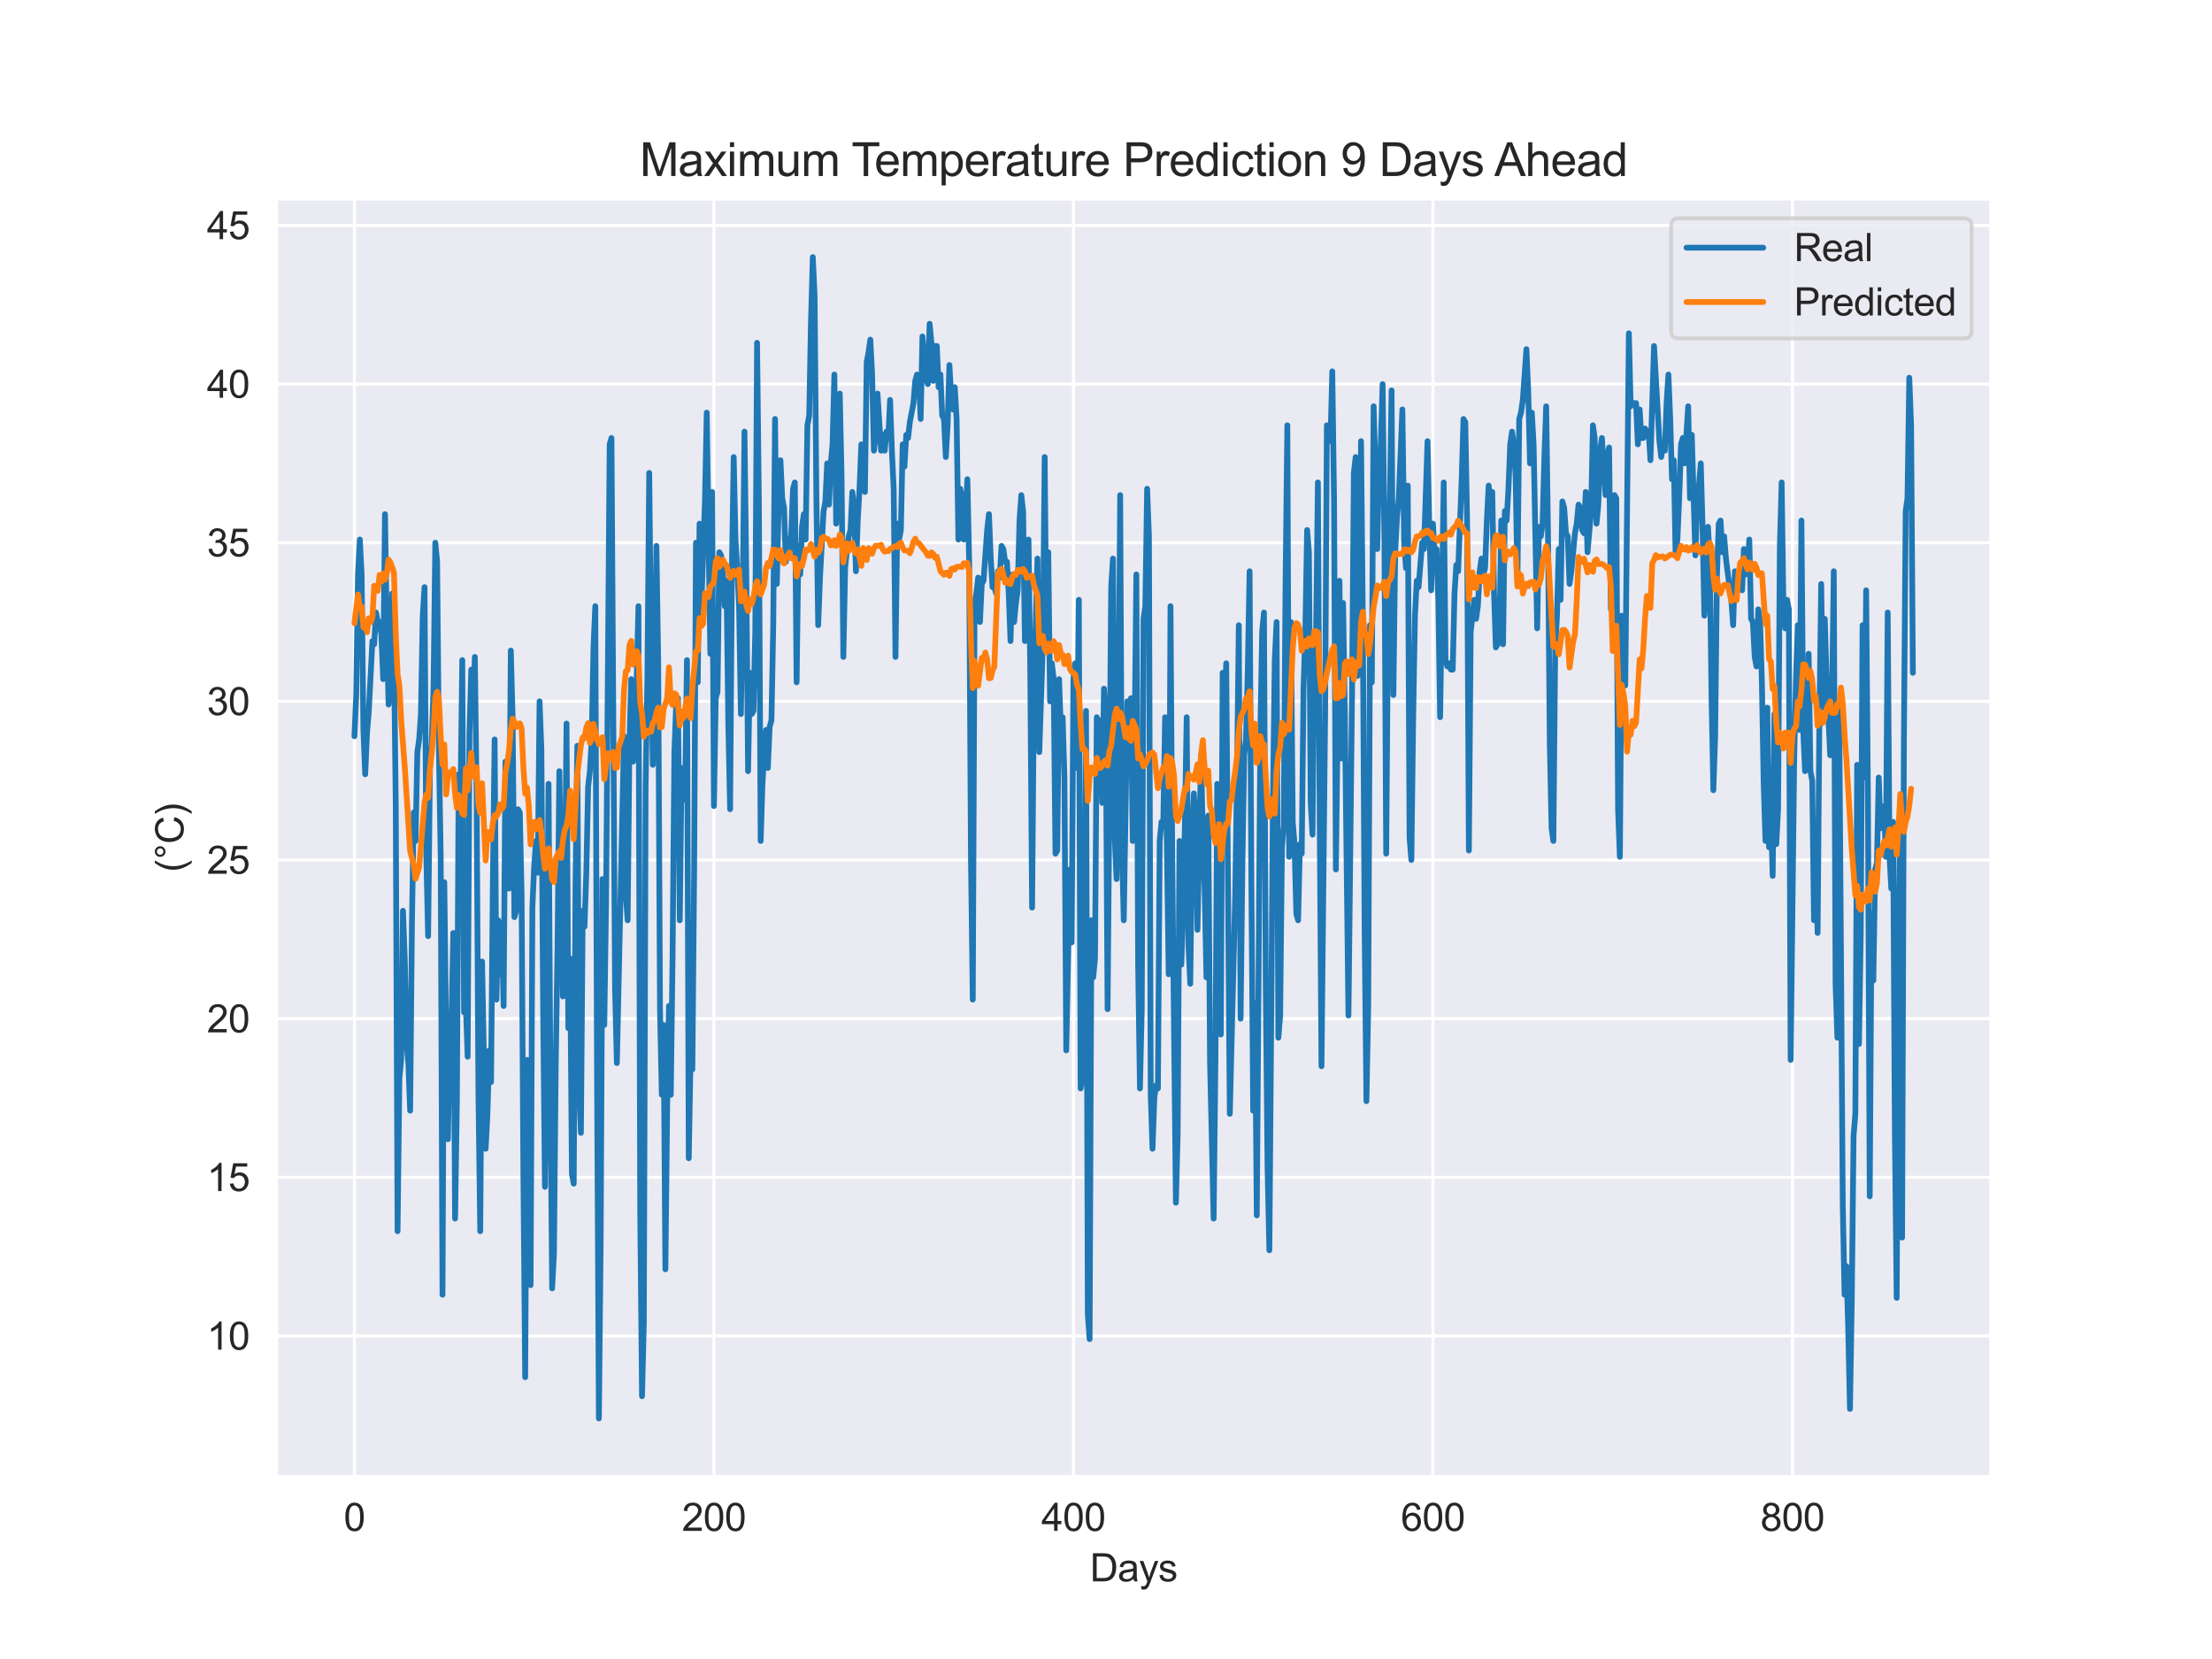 <?xml version="1.0" encoding="utf-8" standalone="no"?>
<!DOCTYPE svg PUBLIC "-//W3C//DTD SVG 1.1//EN"
  "http://www.w3.org/Graphics/SVG/1.1/DTD/svg11.dtd">
<svg xmlns:xlink="http://www.w3.org/1999/xlink" width="576pt" height="432pt" viewBox="0 0 576 432" xmlns="http://www.w3.org/2000/svg" version="1.1">
 <defs>
  <style type="text/css">*{stroke-linejoin: round; stroke-linecap: butt}</style>
 </defs>
 <g id="figure_1">
  <g id="patch_1">
   <path d="M 0 432 
L 576 432 
L 576 0 
L 0 0 
z
" style="fill: #ffffff"/>
  </g>
  <g id="axes_1">
   <g id="patch_2">
    <path d="M 72 384.48 
L 518.4 384.48 
L 518.4 51.84 
L 72 51.84 
z
" style="fill: #eaeaf2"/>
   </g>
   <g id="matplotlib.axis_1">
    <g id="xtick_1">
     <g id="line2d_1">
      <path d="M 92.291 384.48 
L 92.291 51.84 
" clip-path="url(#p8ac67fa7b4)" style="fill: none; stroke: #ffffff; stroke-width: 0.8; stroke-linecap: round"/>
     </g>
     <g id="text_1">
      <!-- 0 -->
      <g style="fill: #262626" transform="translate(89.51 398.638) scale(0.1 -0.1)">
       <defs>
        <path id="ArialMT-30" d="M 266 2259 
Q 266 3072 433 3567 
Q 600 4063 929 4331 
Q 1259 4600 1759 4600 
Q 2128 4600 2406 4451 
Q 2684 4303 2865 4023 
Q 3047 3744 3150 3342 
Q 3253 2941 3253 2259 
Q 3253 1453 3087 958 
Q 2922 463 2592 192 
Q 2263 -78 1759 -78 
Q 1097 -78 719 397 
Q 266 969 266 2259 
z
M 844 2259 
Q 844 1131 1108 757 
Q 1372 384 1759 384 
Q 2147 384 2411 759 
Q 2675 1134 2675 2259 
Q 2675 3391 2411 3762 
Q 2147 4134 1753 4134 
Q 1366 4134 1134 3806 
Q 844 3388 844 2259 
z
" transform="scale(0.016)"/>
       </defs>
       <use xlink:href="#ArialMT-30"/>
      </g>
     </g>
    </g>
    <g id="xtick_2">
     <g id="line2d_2">
      <path d="M 185.905 384.48 
L 185.905 51.84 
" clip-path="url(#p8ac67fa7b4)" style="fill: none; stroke: #ffffff; stroke-width: 0.8; stroke-linecap: round"/>
     </g>
     <g id="text_2">
      <!-- 200 -->
      <g style="fill: #262626" transform="translate(177.564 398.638) scale(0.1 -0.1)">
       <defs>
        <path id="ArialMT-32" d="M 3222 541 
L 3222 0 
L 194 0 
Q 188 203 259 391 
Q 375 700 629 1000 
Q 884 1300 1366 1694 
Q 2113 2306 2375 2664 
Q 2638 3022 2638 3341 
Q 2638 3675 2398 3904 
Q 2159 4134 1775 4134 
Q 1369 4134 1125 3890 
Q 881 3647 878 3216 
L 300 3275 
Q 359 3922 746 4261 
Q 1134 4600 1788 4600 
Q 2447 4600 2831 4234 
Q 3216 3869 3216 3328 
Q 3216 3053 3103 2787 
Q 2991 2522 2730 2228 
Q 2469 1934 1863 1422 
Q 1356 997 1212 845 
Q 1069 694 975 541 
L 3222 541 
z
" transform="scale(0.016)"/>
       </defs>
       <use xlink:href="#ArialMT-32"/>
       <use xlink:href="#ArialMT-30" x="55.615"/>
       <use xlink:href="#ArialMT-30" x="111.23"/>
      </g>
     </g>
    </g>
    <g id="xtick_3">
     <g id="line2d_3">
      <path d="M 279.52 384.48 
L 279.52 51.84 
" clip-path="url(#p8ac67fa7b4)" style="fill: none; stroke: #ffffff; stroke-width: 0.8; stroke-linecap: round"/>
     </g>
     <g id="text_3">
      <!-- 400 -->
      <g style="fill: #262626" transform="translate(271.178 398.638) scale(0.1 -0.1)">
       <defs>
        <path id="ArialMT-34" d="M 2069 0 
L 2069 1097 
L 81 1097 
L 81 1613 
L 2172 4581 
L 2631 4581 
L 2631 1613 
L 3250 1613 
L 3250 1097 
L 2631 1097 
L 2631 0 
L 2069 0 
z
M 2069 1613 
L 2069 3678 
L 634 1613 
L 2069 1613 
z
" transform="scale(0.016)"/>
       </defs>
       <use xlink:href="#ArialMT-34"/>
       <use xlink:href="#ArialMT-30" x="55.615"/>
       <use xlink:href="#ArialMT-30" x="111.23"/>
      </g>
     </g>
    </g>
    <g id="xtick_4">
     <g id="line2d_4">
      <path d="M 373.134 384.48 
L 373.134 51.84 
" clip-path="url(#p8ac67fa7b4)" style="fill: none; stroke: #ffffff; stroke-width: 0.8; stroke-linecap: round"/>
     </g>
     <g id="text_4">
      <!-- 600 -->
      <g style="fill: #262626" transform="translate(364.793 398.638) scale(0.1 -0.1)">
       <defs>
        <path id="ArialMT-36" d="M 3184 3459 
L 2625 3416 
Q 2550 3747 2413 3897 
Q 2184 4138 1850 4138 
Q 1581 4138 1378 3988 
Q 1113 3794 959 3422 
Q 806 3050 800 2363 
Q 1003 2672 1297 2822 
Q 1591 2972 1913 2972 
Q 2475 2972 2870 2558 
Q 3266 2144 3266 1488 
Q 3266 1056 3080 686 
Q 2894 316 2569 119 
Q 2244 -78 1831 -78 
Q 1128 -78 684 439 
Q 241 956 241 2144 
Q 241 3472 731 4075 
Q 1159 4600 1884 4600 
Q 2425 4600 2770 4297 
Q 3116 3994 3184 3459 
z
M 888 1484 
Q 888 1194 1011 928 
Q 1134 663 1356 523 
Q 1578 384 1822 384 
Q 2178 384 2434 671 
Q 2691 959 2691 1453 
Q 2691 1928 2437 2201 
Q 2184 2475 1800 2475 
Q 1419 2475 1153 2201 
Q 888 1928 888 1484 
z
" transform="scale(0.016)"/>
       </defs>
       <use xlink:href="#ArialMT-36"/>
       <use xlink:href="#ArialMT-30" x="55.615"/>
       <use xlink:href="#ArialMT-30" x="111.23"/>
      </g>
     </g>
    </g>
    <g id="xtick_5">
     <g id="line2d_5">
      <path d="M 466.748 384.48 
L 466.748 51.84 
" clip-path="url(#p8ac67fa7b4)" style="fill: none; stroke: #ffffff; stroke-width: 0.8; stroke-linecap: round"/>
     </g>
     <g id="text_5">
      <!-- 800 -->
      <g style="fill: #262626" transform="translate(458.407 398.638) scale(0.1 -0.1)">
       <defs>
        <path id="ArialMT-38" d="M 1131 2484 
Q 781 2613 612 2850 
Q 444 3088 444 3419 
Q 444 3919 803 4259 
Q 1163 4600 1759 4600 
Q 2359 4600 2725 4251 
Q 3091 3903 3091 3403 
Q 3091 3084 2923 2848 
Q 2756 2613 2416 2484 
Q 2838 2347 3058 2040 
Q 3278 1734 3278 1309 
Q 3278 722 2862 322 
Q 2447 -78 1769 -78 
Q 1091 -78 675 323 
Q 259 725 259 1325 
Q 259 1772 486 2073 
Q 713 2375 1131 2484 
z
M 1019 3438 
Q 1019 3113 1228 2906 
Q 1438 2700 1772 2700 
Q 2097 2700 2305 2904 
Q 2513 3109 2513 3406 
Q 2513 3716 2298 3927 
Q 2084 4138 1766 4138 
Q 1444 4138 1231 3931 
Q 1019 3725 1019 3438 
z
M 838 1322 
Q 838 1081 952 856 
Q 1066 631 1291 507 
Q 1516 384 1775 384 
Q 2178 384 2440 643 
Q 2703 903 2703 1303 
Q 2703 1709 2433 1975 
Q 2163 2241 1756 2241 
Q 1359 2241 1098 1978 
Q 838 1716 838 1322 
z
" transform="scale(0.016)"/>
       </defs>
       <use xlink:href="#ArialMT-38"/>
       <use xlink:href="#ArialMT-30" x="55.615"/>
       <use xlink:href="#ArialMT-30" x="111.23"/>
      </g>
     </g>
    </g>
    <g id="text_6">
     <!-- Days -->
     <g style="fill: #262626" transform="translate(283.809 411.783) scale(0.1 -0.1)">
      <defs>
       <path id="ArialMT-44" d="M 494 0 
L 494 4581 
L 2072 4581 
Q 2606 4581 2888 4516 
Q 3281 4425 3559 4188 
Q 3922 3881 4101 3404 
Q 4281 2928 4281 2316 
Q 4281 1794 4159 1391 
Q 4038 988 3847 723 
Q 3656 459 3429 307 
Q 3203 156 2883 78 
Q 2563 0 2147 0 
L 494 0 
z
M 1100 541 
L 2078 541 
Q 2531 541 2789 625 
Q 3047 709 3200 863 
Q 3416 1078 3536 1442 
Q 3656 1806 3656 2325 
Q 3656 3044 3420 3430 
Q 3184 3816 2847 3947 
Q 2603 4041 2063 4041 
L 1100 4041 
L 1100 541 
z
" transform="scale(0.016)"/>
       <path id="ArialMT-61" d="M 2588 409 
Q 2275 144 1986 34 
Q 1697 -75 1366 -75 
Q 819 -75 525 192 
Q 231 459 231 875 
Q 231 1119 342 1320 
Q 453 1522 633 1644 
Q 813 1766 1038 1828 
Q 1203 1872 1538 1913 
Q 2219 1994 2541 2106 
Q 2544 2222 2544 2253 
Q 2544 2597 2384 2738 
Q 2169 2928 1744 2928 
Q 1347 2928 1158 2789 
Q 969 2650 878 2297 
L 328 2372 
Q 403 2725 575 2942 
Q 747 3159 1072 3276 
Q 1397 3394 1825 3394 
Q 2250 3394 2515 3294 
Q 2781 3194 2906 3042 
Q 3031 2891 3081 2659 
Q 3109 2516 3109 2141 
L 3109 1391 
Q 3109 606 3145 398 
Q 3181 191 3288 0 
L 2700 0 
Q 2613 175 2588 409 
z
M 2541 1666 
Q 2234 1541 1622 1453 
Q 1275 1403 1131 1340 
Q 988 1278 909 1158 
Q 831 1038 831 891 
Q 831 666 1001 516 
Q 1172 366 1500 366 
Q 1825 366 2078 508 
Q 2331 650 2450 897 
Q 2541 1088 2541 1459 
L 2541 1666 
z
" transform="scale(0.016)"/>
       <path id="ArialMT-79" d="M 397 -1278 
L 334 -750 
Q 519 -800 656 -800 
Q 844 -800 956 -737 
Q 1069 -675 1141 -563 
Q 1194 -478 1313 -144 
Q 1328 -97 1363 -6 
L 103 3319 
L 709 3319 
L 1400 1397 
Q 1534 1031 1641 628 
Q 1738 1016 1872 1384 
L 2581 3319 
L 3144 3319 
L 1881 -56 
Q 1678 -603 1566 -809 
Q 1416 -1088 1222 -1217 
Q 1028 -1347 759 -1347 
Q 597 -1347 397 -1278 
z
" transform="scale(0.016)"/>
       <path id="ArialMT-73" d="M 197 991 
L 753 1078 
Q 800 744 1014 566 
Q 1228 388 1613 388 
Q 2000 388 2187 545 
Q 2375 703 2375 916 
Q 2375 1106 2209 1216 
Q 2094 1291 1634 1406 
Q 1016 1563 777 1677 
Q 538 1791 414 1992 
Q 291 2194 291 2438 
Q 291 2659 392 2848 
Q 494 3038 669 3163 
Q 800 3259 1026 3326 
Q 1253 3394 1513 3394 
Q 1903 3394 2198 3281 
Q 2494 3169 2634 2976 
Q 2775 2784 2828 2463 
L 2278 2388 
Q 2241 2644 2061 2787 
Q 1881 2931 1553 2931 
Q 1166 2931 1000 2803 
Q 834 2675 834 2503 
Q 834 2394 903 2306 
Q 972 2216 1119 2156 
Q 1203 2125 1616 2013 
Q 2213 1853 2448 1751 
Q 2684 1650 2818 1456 
Q 2953 1263 2953 975 
Q 2953 694 2789 445 
Q 2625 197 2315 61 
Q 2006 -75 1616 -75 
Q 969 -75 630 194 
Q 291 463 197 991 
z
" transform="scale(0.016)"/>
      </defs>
      <use xlink:href="#ArialMT-44"/>
      <use xlink:href="#ArialMT-61" x="72.217"/>
      <use xlink:href="#ArialMT-79" x="127.832"/>
      <use xlink:href="#ArialMT-73" x="177.832"/>
     </g>
    </g>
   </g>
   <g id="matplotlib.axis_2">
    <g id="ytick_1">
     <g id="line2d_6">
      <path d="M 72 347.878 
L 518.4 347.878 
" clip-path="url(#p8ac67fa7b4)" style="fill: none; stroke: #ffffff; stroke-width: 0.8; stroke-linecap: round"/>
     </g>
     <g id="text_7">
      <!-- 10 -->
      <g style="fill: #262626" transform="translate(53.878 351.457) scale(0.1 -0.1)">
       <defs>
        <path id="ArialMT-31" d="M 2384 0 
L 1822 0 
L 1822 3584 
Q 1619 3391 1289 3197 
Q 959 3003 697 2906 
L 697 3450 
Q 1169 3672 1522 3987 
Q 1875 4303 2022 4600 
L 2384 4600 
L 2384 0 
z
" transform="scale(0.016)"/>
       </defs>
       <use xlink:href="#ArialMT-31"/>
       <use xlink:href="#ArialMT-30" x="55.615"/>
      </g>
     </g>
    </g>
    <g id="ytick_2">
     <g id="line2d_7">
      <path d="M 72 306.567 
L 518.4 306.567 
" clip-path="url(#p8ac67fa7b4)" style="fill: none; stroke: #ffffff; stroke-width: 0.8; stroke-linecap: round"/>
     </g>
     <g id="text_8">
      <!-- 15 -->
      <g style="fill: #262626" transform="translate(53.878 310.145) scale(0.1 -0.1)">
       <defs>
        <path id="ArialMT-35" d="M 266 1200 
L 856 1250 
Q 922 819 1161 601 
Q 1400 384 1738 384 
Q 2144 384 2425 690 
Q 2706 997 2706 1503 
Q 2706 1984 2436 2262 
Q 2166 2541 1728 2541 
Q 1456 2541 1237 2417 
Q 1019 2294 894 2097 
L 366 2166 
L 809 4519 
L 3088 4519 
L 3088 3981 
L 1259 3981 
L 1013 2750 
Q 1425 3038 1878 3038 
Q 2478 3038 2890 2622 
Q 3303 2206 3303 1553 
Q 3303 931 2941 478 
Q 2500 -78 1738 -78 
Q 1113 -78 717 272 
Q 322 622 266 1200 
z
" transform="scale(0.016)"/>
       </defs>
       <use xlink:href="#ArialMT-31"/>
       <use xlink:href="#ArialMT-35" x="55.615"/>
      </g>
     </g>
    </g>
    <g id="ytick_3">
     <g id="line2d_8">
      <path d="M 72 265.255 
L 518.4 265.255 
" clip-path="url(#p8ac67fa7b4)" style="fill: none; stroke: #ffffff; stroke-width: 0.8; stroke-linecap: round"/>
     </g>
     <g id="text_9">
      <!-- 20 -->
      <g style="fill: #262626" transform="translate(53.878 268.834) scale(0.1 -0.1)">
       <use xlink:href="#ArialMT-32"/>
       <use xlink:href="#ArialMT-30" x="55.615"/>
      </g>
     </g>
    </g>
    <g id="ytick_4">
     <g id="line2d_9">
      <path d="M 72 223.944 
L 518.4 223.944 
" clip-path="url(#p8ac67fa7b4)" style="fill: none; stroke: #ffffff; stroke-width: 0.8; stroke-linecap: round"/>
     </g>
     <g id="text_10">
      <!-- 25 -->
      <g style="fill: #262626" transform="translate(53.878 227.523) scale(0.1 -0.1)">
       <use xlink:href="#ArialMT-32"/>
       <use xlink:href="#ArialMT-35" x="55.615"/>
      </g>
     </g>
    </g>
    <g id="ytick_5">
     <g id="line2d_10">
      <path d="M 72 182.632 
L 518.4 182.632 
" clip-path="url(#p8ac67fa7b4)" style="fill: none; stroke: #ffffff; stroke-width: 0.8; stroke-linecap: round"/>
     </g>
     <g id="text_11">
      <!-- 30 -->
      <g style="fill: #262626" transform="translate(53.878 186.211) scale(0.1 -0.1)">
       <defs>
        <path id="ArialMT-33" d="M 269 1209 
L 831 1284 
Q 928 806 1161 595 
Q 1394 384 1728 384 
Q 2125 384 2398 659 
Q 2672 934 2672 1341 
Q 2672 1728 2419 1979 
Q 2166 2231 1775 2231 
Q 1616 2231 1378 2169 
L 1441 2663 
Q 1497 2656 1531 2656 
Q 1891 2656 2178 2843 
Q 2466 3031 2466 3422 
Q 2466 3731 2256 3934 
Q 2047 4138 1716 4138 
Q 1388 4138 1169 3931 
Q 950 3725 888 3313 
L 325 3413 
Q 428 3978 793 4289 
Q 1159 4600 1703 4600 
Q 2078 4600 2393 4439 
Q 2709 4278 2876 4000 
Q 3044 3722 3044 3409 
Q 3044 3113 2884 2869 
Q 2725 2625 2413 2481 
Q 2819 2388 3044 2092 
Q 3269 1797 3269 1353 
Q 3269 753 2831 336 
Q 2394 -81 1725 -81 
Q 1122 -81 723 278 
Q 325 638 269 1209 
z
" transform="scale(0.016)"/>
       </defs>
       <use xlink:href="#ArialMT-33"/>
       <use xlink:href="#ArialMT-30" x="55.615"/>
      </g>
     </g>
    </g>
    <g id="ytick_6">
     <g id="line2d_11">
      <path d="M 72 141.321 
L 518.4 141.321 
" clip-path="url(#p8ac67fa7b4)" style="fill: none; stroke: #ffffff; stroke-width: 0.8; stroke-linecap: round"/>
     </g>
     <g id="text_12">
      <!-- 35 -->
      <g style="fill: #262626" transform="translate(53.878 144.9) scale(0.1 -0.1)">
       <use xlink:href="#ArialMT-33"/>
       <use xlink:href="#ArialMT-35" x="55.615"/>
      </g>
     </g>
    </g>
    <g id="ytick_7">
     <g id="line2d_12">
      <path d="M 72 100.009 
L 518.4 100.009 
" clip-path="url(#p8ac67fa7b4)" style="fill: none; stroke: #ffffff; stroke-width: 0.8; stroke-linecap: round"/>
     </g>
     <g id="text_13">
      <!-- 40 -->
      <g style="fill: #262626" transform="translate(53.878 103.588) scale(0.1 -0.1)">
       <use xlink:href="#ArialMT-34"/>
       <use xlink:href="#ArialMT-30" x="55.615"/>
      </g>
     </g>
    </g>
    <g id="ytick_8">
     <g id="line2d_13">
      <path d="M 72 58.698 
L 518.4 58.698 
" clip-path="url(#p8ac67fa7b4)" style="fill: none; stroke: #ffffff; stroke-width: 0.8; stroke-linecap: round"/>
     </g>
     <g id="text_14">
      <!-- 45 -->
      <g style="fill: #262626" transform="translate(53.878 62.277) scale(0.1 -0.1)">
       <use xlink:href="#ArialMT-34"/>
       <use xlink:href="#ArialMT-35" x="55.615"/>
      </g>
     </g>
    </g>
    <g id="text_15">
     <!-- (°C) -->
     <g style="fill: #262626" transform="translate(47.773 227.1) rotate(-90) scale(0.1 -0.1)">
      <defs>
       <path id="ArialMT-28" d="M 1497 -1347 
Q 1031 -759 709 28 
Q 388 816 388 1659 
Q 388 2403 628 3084 
Q 909 3875 1497 4659 
L 1900 4659 
Q 1522 4009 1400 3731 
Q 1209 3300 1100 2831 
Q 966 2247 966 1656 
Q 966 153 1900 -1347 
L 1497 -1347 
z
" transform="scale(0.016)"/>
       <path id="ArialMT-b0" d="M 400 3794 
Q 400 4153 654 4406 
Q 909 4659 1266 4659 
Q 1628 4659 1881 4406 
Q 2134 4153 2134 3794 
Q 2134 3434 1879 3179 
Q 1625 2925 1266 2925 
Q 909 2925 654 3178 
Q 400 3431 400 3794 
z
M 741 3794 
Q 741 3575 895 3420 
Q 1050 3266 1269 3266 
Q 1484 3266 1639 3420 
Q 1794 3575 1794 3794 
Q 1794 4013 1639 4167 
Q 1484 4322 1269 4322 
Q 1050 4322 895 4167 
Q 741 4013 741 3794 
z
" transform="scale(0.016)"/>
       <path id="ArialMT-43" d="M 3763 1606 
L 4369 1453 
Q 4178 706 3683 314 
Q 3188 -78 2472 -78 
Q 1731 -78 1267 223 
Q 803 525 561 1097 
Q 319 1669 319 2325 
Q 319 3041 592 3573 
Q 866 4106 1370 4382 
Q 1875 4659 2481 4659 
Q 3169 4659 3637 4309 
Q 4106 3959 4291 3325 
L 3694 3184 
Q 3534 3684 3231 3912 
Q 2928 4141 2469 4141 
Q 1941 4141 1586 3887 
Q 1231 3634 1087 3207 
Q 944 2781 944 2328 
Q 944 1744 1114 1308 
Q 1284 872 1643 656 
Q 2003 441 2422 441 
Q 2931 441 3284 734 
Q 3638 1028 3763 1606 
z
" transform="scale(0.016)"/>
       <path id="ArialMT-29" d="M 791 -1347 
L 388 -1347 
Q 1322 153 1322 1656 
Q 1322 2244 1188 2822 
Q 1081 3291 891 3722 
Q 769 4003 388 4659 
L 791 4659 
Q 1378 3875 1659 3084 
Q 1900 2403 1900 1659 
Q 1900 816 1576 28 
Q 1253 -759 791 -1347 
z
" transform="scale(0.016)"/>
      </defs>
      <use xlink:href="#ArialMT-28"/>
      <use xlink:href="#ArialMT-b0" x="33.301"/>
      <use xlink:href="#ArialMT-43" x="73.291"/>
      <use xlink:href="#ArialMT-29" x="145.508"/>
     </g>
    </g>
   </g>
   <g id="line2d_14">
    <path d="M 92.291 191.721 
L 92.759 180.98 
L 93.227 149.583 
L 93.695 140.494 
L 94.163 149.583 
L 94.631 190.068 
L 95.099 201.635 
L 95.567 190.894 
L 96.035 185.111 
L 96.972 166.934 
L 97.44 167.76 
L 97.908 159.498 
L 98.376 161.976 
L 98.844 161.976 
L 99.312 165.281 
L 99.78 176.849 
L 100.248 133.885 
L 100.716 163.629 
L 101.184 183.458 
L 101.652 178.501 
L 102.12 154.54 
L 102.588 170.239 
L 103.057 209.898 
L 103.525 320.612 
L 103.993 280.953 
L 104.461 275.996 
L 104.929 237.163 
L 105.397 249.557 
L 105.865 271.865 
L 106.333 276.822 
L 106.801 289.216 
L 107.269 240.468 
L 107.737 211.55 
L 108.205 218.986 
L 108.673 195.852 
L 109.141 192.547 
L 109.61 185.937 
L 110.078 160.324 
L 110.546 152.888 
L 111.014 223.117 
L 111.482 243.773 
L 111.95 199.983 
L 112.418 193.373 
L 112.886 179.327 
L 113.354 141.321 
L 113.822 146.278 
L 114.29 195.026 
L 114.758 223.117 
L 115.226 337.137 
L 115.694 229.727 
L 116.163 268.56 
L 116.631 296.652 
L 117.099 271.039 
L 117.567 266.081 
L 118.035 242.947 
L 118.503 317.308 
L 118.971 286.737 
L 119.439 201.635 
L 119.907 208.245 
L 120.375 171.891 
L 120.843 263.603 
L 121.311 261.95 
L 121.779 275.17 
L 122.247 190.894 
L 122.716 174.37 
L 123.184 185.937 
L 123.652 171.065 
L 124.12 208.245 
L 124.588 285.085 
L 125.056 320.612 
L 125.524 250.383 
L 126.46 299.13 
L 126.928 290.042 
L 127.396 273.517 
L 127.864 281.78 
L 128.332 230.553 
L 128.801 192.547 
L 129.269 260.298 
L 129.737 239.642 
L 130.205 253.688 
L 130.673 240.468 
L 131.141 261.95 
L 131.609 198.33 
L 132.077 220.639 
L 132.545 231.38 
L 133.013 169.412 
L 133.481 186.763 
L 133.949 238.816 
L 134.417 237.163 
L 134.885 210.724 
L 135.354 211.55 
L 135.822 233.032 
L 136.29 305.74 
L 136.758 358.619 
L 137.226 275.996 
L 137.694 280.953 
L 138.162 334.658 
L 138.63 236.337 
L 139.098 225.596 
L 139.566 218.986 
L 140.034 227.249 
L 140.502 182.632 
L 140.97 195.026 
L 141.438 263.603 
L 141.907 309.045 
L 142.843 204.114 
L 143.311 281.78 
L 143.779 335.485 
L 144.247 326.396 
L 144.715 276.822 
L 145.183 246.252 
L 145.651 200.809 
L 146.587 259.471 
L 147.055 236.337 
L 147.523 188.416 
L 147.991 267.734 
L 148.46 249.557 
L 148.928 305.74 
L 149.396 308.219 
L 149.864 230.553 
L 150.332 194.199 
L 150.8 282.606 
L 151.268 294.999 
L 151.736 237.163 
L 152.204 241.294 
L 152.672 227.249 
L 153.14 204.94 
L 153.608 200.809 
L 154.076 192.547 
L 154.544 168.586 
L 155.013 157.845 
L 155.481 282.606 
L 155.949 369.36 
L 156.417 322.265 
L 156.885 228.901 
L 157.353 266.908 
L 157.821 234.685 
L 158.757 115.708 
L 159.225 114.055 
L 160.161 257.819 
L 160.629 276.822 
L 162.502 191.721 
L 162.97 233.032 
L 163.438 239.642 
L 163.906 193.373 
L 164.374 176.849 
L 164.842 198.33 
L 165.31 181.806 
L 165.778 177.675 
L 166.246 157.845 
L 166.714 315.655 
L 167.182 363.576 
L 167.65 344.573 
L 168.119 204.94 
L 168.587 176.022 
L 169.055 123.144 
L 169.523 167.76 
L 169.991 199.157 
L 170.459 185.111 
L 170.927 142.147 
L 171.395 172.717 
L 171.863 262.776 
L 172.331 285.085 
L 172.799 266.908 
L 173.267 330.527 
L 173.735 287.563 
L 174.203 261.95 
L 174.672 285.085 
L 175.14 248.73 
L 175.608 195.852 
L 176.076 183.458 
L 176.544 181.806 
L 177.012 239.642 
L 177.48 199.983 
L 177.948 208.245 
L 178.416 204.94 
L 178.884 171.891 
L 179.352 301.609 
L 179.82 275.17 
L 180.288 278.475 
L 180.756 226.422 
L 181.225 141.321 
L 181.693 177.675 
L 182.161 136.363 
L 182.629 157.845 
L 183.565 130.58 
L 184.033 107.445 
L 184.969 170.239 
L 185.437 128.101 
L 185.905 209.898 
L 186.373 181.806 
L 186.841 180.153 
L 187.309 143.799 
L 187.778 144.626 
L 188.246 148.757 
L 188.714 157.845 
L 189.182 151.235 
L 189.65 188.416 
L 190.118 210.724 
L 190.586 147.93 
L 191.054 119.012 
L 191.522 140.494 
L 191.99 147.93 
L 192.458 157.845 
L 192.926 185.937 
L 193.394 156.193 
L 193.862 112.403 
L 194.331 149.583 
L 194.799 200.809 
L 195.267 175.196 
L 195.735 185.937 
L 196.203 185.111 
L 196.671 164.455 
L 197.139 89.268 
L 197.607 130.58 
L 198.075 218.986 
L 198.543 204.114 
L 199.011 195.852 
L 199.479 190.068 
L 199.947 199.983 
L 200.415 189.242 
L 200.884 187.59 
L 201.352 162.803 
L 201.82 109.098 
L 202.288 152.062 
L 202.756 131.406 
L 203.224 119.839 
L 203.692 129.753 
L 204.16 132.232 
L 204.628 146.278 
L 205.096 140.494 
L 205.564 143.799 
L 206.032 138.842 
L 206.5 127.275 
L 206.968 125.622 
L 207.437 177.675 
L 207.905 142.147 
L 208.373 149.583 
L 208.841 137.19 
L 209.309 133.885 
L 209.777 140.494 
L 210.245 110.75 
L 210.713 108.271 
L 211.181 83.485 
L 211.649 66.96 
L 212.117 76.875 
L 212.585 129.753 
L 213.053 162.803 
L 213.521 150.409 
L 214.458 133.058 
L 214.926 130.58 
L 215.394 120.665 
L 215.862 131.406 
L 216.33 120.665 
L 216.798 115.708 
L 217.266 97.53 
L 217.734 136.363 
L 218.67 102.488 
L 219.138 123.97 
L 219.606 171.065 
L 220.074 147.93 
L 220.543 142.973 
L 221.011 139.668 
L 221.479 138.016 
L 221.947 128.101 
L 222.415 132.232 
L 222.883 148.757 
L 223.351 135.537 
L 223.819 127.275 
L 224.287 115.708 
L 224.755 126.449 
L 225.223 128.101 
L 225.691 94.226 
L 226.159 91.747 
L 226.627 88.442 
L 227.096 97.53 
L 227.564 117.36 
L 228.032 113.229 
L 228.5 102.488 
L 229.436 117.36 
L 229.904 113.229 
L 230.372 117.36 
L 230.84 112.403 
L 231.308 114.055 
L 231.776 104.14 
L 232.244 117.36 
L 232.712 127.275 
L 233.18 171.065 
L 233.649 136.363 
L 234.117 140.494 
L 234.585 138.016 
L 235.053 115.708 
L 235.521 121.491 
L 235.989 113.229 
L 236.457 114.055 
L 236.925 109.924 
L 237.861 104.967 
L 238.329 99.183 
L 238.797 97.53 
L 239.265 98.357 
L 239.734 109.098 
L 240.202 87.616 
L 241.138 98.357 
L 241.606 100.009 
L 242.074 84.311 
L 242.542 89.268 
L 243.01 99.183 
L 243.478 90.094 
L 243.946 90.094 
L 244.414 100.835 
L 244.882 97.53 
L 245.35 108.271 
L 245.818 109.098 
L 246.287 119.012 
L 246.755 110.75 
L 247.223 95.052 
L 247.691 103.314 
L 248.159 106.619 
L 248.627 100.835 
L 249.095 109.098 
L 249.563 140.494 
L 250.031 127.275 
L 250.499 129.753 
L 250.967 140.494 
L 251.435 133.885 
L 251.903 124.796 
L 252.371 146.278 
L 252.84 223.944 
L 253.308 260.298 
L 253.776 157.019 
L 254.244 154.54 
L 254.712 150.409 
L 255.18 161.976 
L 255.648 152.062 
L 256.116 151.235 
L 257.052 138.016 
L 257.52 133.885 
L 257.988 145.452 
L 258.456 152.888 
L 258.924 152.888 
L 259.393 154.54 
L 259.861 148.757 
L 260.329 150.409 
L 260.797 142.147 
L 261.265 142.973 
L 261.733 146.278 
L 262.201 146.278 
L 262.669 154.54 
L 263.137 166.934 
L 263.605 149.583 
L 264.073 161.976 
L 264.541 157.019 
L 265.009 153.714 
L 265.477 135.537 
L 265.946 128.927 
L 266.414 133.058 
L 266.882 166.934 
L 267.35 148.757 
L 267.818 140.494 
L 268.286 175.196 
L 268.754 236.337 
L 269.222 180.153 
L 270.158 145.452 
L 270.626 195.852 
L 271.562 167.76 
L 272.03 119.012 
L 272.499 167.76 
L 272.967 143.799 
L 273.435 182.632 
L 273.903 172.717 
L 274.371 176.849 
L 274.839 222.291 
L 275.307 221.465 
L 275.775 176.849 
L 276.243 190.068 
L 276.711 186.763 
L 277.179 202.462 
L 277.647 273.517 
L 278.583 226.422 
L 279.052 245.426 
L 279.52 176.849 
L 279.988 172.717 
L 280.456 199.983 
L 280.924 156.193 
L 281.392 283.432 
L 281.86 280.953 
L 282.328 266.908 
L 282.796 185.111 
L 283.264 342.094 
L 283.732 348.704 
L 284.2 239.642 
L 284.668 254.514 
L 285.136 249.557 
L 285.605 186.763 
L 286.073 202.462 
L 286.541 187.59 
L 287.009 209.071 
L 287.477 179.327 
L 287.945 187.59 
L 288.413 262.776 
L 289.349 152.888 
L 289.817 145.452 
L 290.285 218.16 
L 290.753 228.901 
L 291.221 192.547 
L 291.689 128.927 
L 292.158 220.639 
L 292.626 239.642 
L 293.562 182.632 
L 294.03 185.111 
L 294.498 181.806 
L 294.966 218.986 
L 295.434 194.199 
L 295.902 149.583 
L 296.37 251.209 
L 296.838 283.432 
L 297.306 262.776 
L 297.774 161.15 
L 298.242 157.845 
L 298.711 127.275 
L 299.179 139.668 
L 299.647 285.085 
L 300.115 299.13 
L 300.583 285.911 
L 301.051 282.606 
L 301.519 283.432 
L 301.987 218.986 
L 302.455 214.029 
L 302.923 214.029 
L 303.391 186.763 
L 304.327 253.688 
L 304.795 157.845 
L 305.264 225.596 
L 306.2 313.176 
L 306.668 294.999 
L 307.136 218.986 
L 307.604 251.209 
L 308.072 237.163 
L 308.54 214.855 
L 309.008 186.763 
L 309.476 246.252 
L 309.944 256.167 
L 310.412 217.334 
L 310.88 206.593 
L 311.348 215.681 
L 311.817 242.121 
L 312.753 196.678 
L 313.221 218.16 
L 313.689 231.38 
L 314.157 254.514 
L 314.625 212.376 
L 315.093 276.822 
L 316.029 317.308 
L 316.497 275.996 
L 316.965 204.114 
L 317.433 246.252 
L 317.901 269.386 
L 318.37 175.196 
L 318.838 185.111 
L 319.306 172.717 
L 320.242 290.042 
L 321.646 233.032 
L 322.114 202.462 
L 322.582 162.803 
L 323.05 265.255 
L 323.518 224.77 
L 323.986 196.678 
L 324.454 192.547 
L 324.923 174.37 
L 325.391 148.757 
L 325.859 230.553 
L 326.327 289.216 
L 326.795 261.124 
L 327.263 316.481 
L 328.199 190.068 
L 328.667 164.455 
L 329.135 159.498 
L 329.603 256.993 
L 330.071 304.088 
L 330.539 325.57 
L 331.476 208.245 
L 331.944 171.891 
L 332.412 161.976 
L 332.88 270.212 
L 333.348 264.429 
L 333.816 220.639 
L 334.284 214.855 
L 334.752 152.062 
L 335.22 110.75 
L 335.688 223.117 
L 336.156 161.976 
L 336.624 214.029 
L 337.092 219.812 
L 337.56 237.99 
L 338.029 239.642 
L 338.497 219.812 
L 338.965 222.291 
L 339.433 179.327 
L 339.901 164.455 
L 340.369 138.016 
L 340.837 143.799 
L 341.305 209.071 
L 341.773 217.334 
L 342.241 166.934 
L 342.709 164.455 
L 343.177 125.622 
L 343.645 213.203 
L 344.113 277.649 
L 345.05 186.763 
L 345.518 110.75 
L 345.986 114.055 
L 346.454 114.881 
L 346.922 96.704 
L 347.39 130.58 
L 347.858 226.422 
L 348.794 151.235 
L 349.262 197.504 
L 349.73 157.019 
L 350.198 185.937 
L 351.135 264.429 
L 352.071 180.153 
L 352.539 123.144 
L 353.007 119.012 
L 353.475 176.022 
L 353.943 169.412 
L 354.411 114.881 
L 354.879 161.976 
L 355.347 242.121 
L 355.815 286.737 
L 356.283 261.95 
L 356.751 162.803 
L 357.22 177.675 
L 357.688 105.793 
L 358.156 121.491 
L 358.624 142.973 
L 359.092 122.317 
L 359.56 115.708 
L 360.028 100.009 
L 360.496 139.668 
L 360.964 222.291 
L 361.432 161.976 
L 362.368 101.662 
L 362.836 180.98 
L 363.304 143.799 
L 363.773 134.711 
L 364.241 129.753 
L 365.177 106.619 
L 365.645 141.321 
L 366.113 147.93 
L 366.581 126.449 
L 367.049 218.16 
L 367.517 223.944 
L 367.985 186.763 
L 368.453 160.324 
L 368.921 151.235 
L 369.389 152.888 
L 370.326 141.321 
L 370.794 142.973 
L 371.73 114.881 
L 372.198 137.19 
L 372.666 153.714 
L 373.134 136.363 
L 373.602 144.626 
L 374.07 142.973 
L 374.538 156.193 
L 375.006 186.763 
L 375.942 125.622 
L 376.41 171.891 
L 376.879 173.544 
L 377.347 172.717 
L 377.815 174.37 
L 378.283 174.37 
L 378.751 154.54 
L 379.219 147.104 
L 379.687 148.757 
L 380.623 124.796 
L 381.091 109.098 
L 381.559 109.924 
L 382.027 135.537 
L 382.495 221.465 
L 382.963 164.455 
L 383.9 156.193 
L 384.368 161.15 
L 384.836 157.845 
L 385.304 148.757 
L 385.772 145.452 
L 386.24 149.583 
L 386.708 147.93 
L 387.176 135.537 
L 387.644 126.449 
L 388.112 131.406 
L 388.58 128.101 
L 389.048 154.54 
L 389.516 168.586 
L 389.985 167.76 
L 390.453 165.281 
L 390.921 135.537 
L 391.389 167.76 
L 391.857 133.058 
L 392.325 135.537 
L 392.793 127.275 
L 393.261 115.708 
L 393.729 112.403 
L 394.197 115.708 
L 394.665 123.97 
L 395.133 151.235 
L 395.601 109.098 
L 396.069 107.445 
L 396.538 104.14 
L 397.474 90.921 
L 397.942 101.662 
L 398.41 120.665 
L 398.878 107.445 
L 399.346 115.708 
L 400.282 163.629 
L 400.75 137.19 
L 401.218 139.668 
L 401.686 136.363 
L 402.154 119.012 
L 402.622 105.793 
L 403.091 138.842 
L 403.559 193.373 
L 404.027 215.681 
L 404.495 218.986 
L 404.963 169.412 
L 405.431 160.324 
L 405.899 142.973 
L 406.367 156.193 
L 406.835 130.58 
L 407.303 132.232 
L 407.771 138.842 
L 408.239 139.668 
L 408.707 152.062 
L 409.175 148.757 
L 410.112 138.842 
L 410.58 136.363 
L 411.048 131.406 
L 411.516 132.232 
L 411.984 138.016 
L 412.452 138.842 
L 412.92 128.101 
L 413.388 143.799 
L 414.324 133.058 
L 414.792 110.75 
L 415.26 114.055 
L 415.728 136.363 
L 416.197 131.406 
L 416.665 117.36 
L 417.133 114.055 
L 418.069 128.927 
L 418.537 119.012 
L 419.005 116.534 
L 419.473 158.671 
L 419.941 157.845 
L 420.409 128.927 
L 420.877 129.753 
L 421.345 210.724 
L 421.813 223.117 
L 422.281 160.324 
L 422.75 171.065 
L 423.218 178.501 
L 424.154 86.79 
L 424.622 105.793 
L 425.09 104.967 
L 426.026 104.967 
L 426.494 115.708 
L 426.962 106.619 
L 427.43 114.055 
L 427.898 114.055 
L 428.366 111.576 
L 428.834 112.403 
L 429.303 112.403 
L 429.771 119.839 
L 430.707 90.094 
L 432.111 114.881 
L 432.579 119.012 
L 433.047 115.708 
L 433.515 117.36 
L 433.983 104.967 
L 434.451 97.53 
L 434.919 109.098 
L 435.387 124.796 
L 435.856 119.839 
L 436.324 144.626 
L 436.792 140.494 
L 437.26 129.753 
L 437.728 115.708 
L 438.196 114.055 
L 438.664 120.665 
L 439.6 105.793 
L 440.068 129.753 
L 440.536 113.229 
L 441.472 144.626 
L 441.94 130.58 
L 442.409 126.449 
L 442.877 120.665 
L 443.345 137.19 
L 443.813 160.324 
L 444.281 152.888 
L 444.749 137.19 
L 445.217 145.452 
L 445.685 181.806 
L 446.153 205.767 
L 446.621 191.721 
L 447.089 149.583 
L 447.557 136.363 
L 448.025 135.537 
L 448.493 143.799 
L 448.962 139.668 
L 449.43 145.452 
L 450.366 152.888 
L 450.834 156.193 
L 451.302 162.803 
L 451.77 148.757 
L 452.238 150.409 
L 452.706 150.409 
L 453.174 149.583 
L 453.642 153.714 
L 454.11 142.973 
L 454.578 149.583 
L 455.046 148.757 
L 455.515 140.494 
L 455.983 161.15 
L 456.451 161.976 
L 456.919 171.065 
L 457.387 173.544 
L 457.855 158.671 
L 458.323 161.976 
L 458.791 177.675 
L 459.259 204.114 
L 459.727 218.986 
L 460.195 184.285 
L 460.663 220.639 
L 461.131 211.55 
L 461.599 228.075 
L 462.068 185.937 
L 462.536 219.812 
L 463.004 210.724 
L 463.472 142.147 
L 463.94 125.622 
L 464.408 158.671 
L 464.876 163.629 
L 465.344 156.193 
L 465.812 158.671 
L 466.28 275.996 
L 467.216 196.678 
L 467.684 176.022 
L 468.153 162.803 
L 468.621 190.068 
L 469.089 135.537 
L 469.557 190.068 
L 470.025 200.809 
L 470.493 188.416 
L 470.961 170.239 
L 471.429 200.809 
L 471.897 203.288 
L 472.365 239.642 
L 472.833 219.812 
L 473.301 242.947 
L 473.769 186.763 
L 474.237 152.062 
L 474.706 184.285 
L 475.174 161.15 
L 475.642 176.849 
L 476.578 196.678 
L 477.046 181.806 
L 477.514 148.757 
L 477.982 256.167 
L 478.45 270.212 
L 478.918 184.285 
L 479.854 314.003 
L 480.322 337.137 
L 480.79 329.701 
L 481.259 345.399 
L 481.727 366.881 
L 482.195 338.79 
L 482.663 295.826 
L 483.131 290.042 
L 483.599 199.157 
L 484.067 271.865 
L 484.535 242.947 
L 485.003 162.803 
L 485.471 202.462 
L 485.939 153.714 
L 486.407 208.245 
L 486.875 311.524 
L 487.343 237.99 
L 487.812 255.34 
L 488.28 226.422 
L 488.748 224.77 
L 489.216 202.462 
L 489.684 215.681 
L 490.152 210.724 
L 490.62 209.898 
L 491.088 223.117 
L 491.556 159.498 
L 492.024 223.117 
L 492.492 231.38 
L 492.96 214.029 
L 493.428 295.826 
L 493.896 337.963 
L 494.365 247.078 
L 494.833 210.724 
L 495.301 322.265 
L 495.769 193.373 
L 496.237 133.058 
L 496.705 129.753 
L 497.173 98.357 
L 497.641 110.75 
L 498.109 175.196 
L 498.109 175.196 
" clip-path="url(#p8ac67fa7b4)" style="fill: none; stroke: #1f77b4; stroke-width: 1.5; stroke-linecap: round"/>
   </g>
   <g id="line2d_15">
    <path d="M 92.291 162.309 
L 93.227 154.806 
L 93.695 158.16 
L 94.163 157.944 
L 94.631 163.34 
L 95.099 163.115 
L 95.567 164.618 
L 96.035 160.993 
L 96.504 162.04 
L 96.972 160.835 
L 97.44 152.527 
L 97.908 153.625 
L 98.376 153.855 
L 98.844 149.712 
L 99.312 151.446 
L 99.78 149.335 
L 100.248 150.969 
L 100.716 149.382 
L 101.184 145.722 
L 101.652 146.438 
L 102.12 147.625 
L 102.588 149.218 
L 103.057 165.427 
L 103.525 175.495 
L 103.993 178.438 
L 104.461 187.445 
L 105.397 199.646 
L 106.801 221.619 
L 107.737 225.168 
L 108.205 228.819 
L 109.141 225.856 
L 110.546 208.979 
L 111.014 206.877 
L 111.482 207.739 
L 111.95 200.221 
L 112.418 196.152 
L 112.886 190.6 
L 113.354 181.527 
L 113.822 180.124 
L 114.29 181.917 
L 114.758 191.866 
L 115.226 199.138 
L 115.694 193.868 
L 116.163 206.872 
L 116.631 202.343 
L 117.099 201.086 
L 117.567 201.155 
L 118.035 200.269 
L 118.503 206.721 
L 118.971 210.351 
L 119.439 207.039 
L 119.907 208.762 
L 120.375 211.805 
L 120.843 212.206 
L 121.311 200.07 
L 121.779 205.823 
L 122.716 196.055 
L 123.184 202.212 
L 123.652 200.747 
L 124.12 199.808 
L 124.588 209.625 
L 125.056 211.66 
L 125.524 203.95 
L 126.46 224.081 
L 126.928 216.625 
L 127.396 216.994 
L 127.864 218.611 
L 128.332 214.414 
L 128.801 212.232 
L 129.269 212.601 
L 129.737 211.765 
L 130.205 209.427 
L 130.673 210.717 
L 131.141 209.896 
L 131.609 201.083 
L 132.077 198.828 
L 132.545 195.459 
L 133.013 190.009 
L 133.481 187.129 
L 133.949 187.913 
L 134.417 189.335 
L 135.354 188.367 
L 135.822 189.662 
L 136.29 199.765 
L 136.758 206.667 
L 137.226 205.084 
L 137.694 209.837 
L 138.162 219.881 
L 138.63 214.599 
L 139.098 214.056 
L 139.566 215.965 
L 140.502 213.507 
L 140.97 216.848 
L 141.438 222.547 
L 141.907 226.226 
L 142.375 224.969 
L 142.843 220.937 
L 143.779 229.036 
L 144.247 229.696 
L 144.715 223.664 
L 145.183 222.526 
L 145.651 221.714 
L 146.119 223.39 
L 146.587 218.793 
L 147.055 216.183 
L 147.523 215.064 
L 147.991 212.44 
L 148.46 205.898 
L 148.928 213.323 
L 149.396 218.552 
L 150.332 201.571 
L 151.268 193.991 
L 151.736 192.016 
L 152.204 192.273 
L 152.672 189.479 
L 153.14 188.3 
L 153.608 193.47 
L 154.076 192.345 
L 154.544 188.497 
L 155.481 192.538 
L 155.949 193.818 
L 156.417 193.629 
L 156.885 191.962 
L 157.353 202.901 
L 158.289 196.148 
L 158.757 197.175 
L 159.225 197.618 
L 159.693 195.796 
L 160.161 199.963 
L 160.629 199.889 
L 161.097 194.51 
L 162.034 191.798 
L 162.502 179.631 
L 162.97 174.796 
L 163.438 174.49 
L 163.906 167.974 
L 164.374 166.885 
L 164.842 173.057 
L 165.31 170.957 
L 165.778 169.578 
L 166.246 170.602 
L 166.714 182.96 
L 167.182 185.707 
L 167.65 191.823 
L 168.119 190.2 
L 168.587 190.907 
L 169.055 190.204 
L 169.523 190.56 
L 169.991 188.24 
L 170.459 187.777 
L 170.927 185.516 
L 171.395 184.277 
L 171.863 189.423 
L 172.331 189.358 
L 172.799 184.65 
L 173.735 181.841 
L 174.203 173.768 
L 174.672 182.684 
L 175.14 183.592 
L 175.608 180.521 
L 176.076 180.885 
L 176.544 183.431 
L 177.012 188.946 
L 177.48 185.3 
L 177.948 187.017 
L 178.884 181.904 
L 179.352 186.297 
L 179.82 186.99 
L 180.288 179.144 
L 181.225 169.622 
L 181.693 169.407 
L 182.161 160.953 
L 182.629 163.049 
L 183.097 162.427 
L 183.565 154.429 
L 184.033 155.117 
L 184.501 155.449 
L 184.969 152.713 
L 185.437 152.237 
L 185.905 151.462 
L 186.373 146.343 
L 186.841 145.339 
L 187.309 147.614 
L 187.778 146.826 
L 188.246 145.731 
L 188.714 146.697 
L 189.182 147.221 
L 190.118 150.483 
L 190.586 149.858 
L 191.054 148.669 
L 191.522 149.559 
L 191.99 149.717 
L 192.458 148.325 
L 192.926 156.588 
L 193.394 155.82 
L 193.862 154.055 
L 194.331 157.589 
L 194.799 159.115 
L 195.267 156.056 
L 195.735 157.298 
L 196.203 155.581 
L 196.671 152.578 
L 197.139 151.348 
L 197.607 154.171 
L 198.075 154.792 
L 199.011 152.155 
L 199.479 147.838 
L 199.947 146.589 
L 200.415 147.386 
L 201.352 143.111 
L 201.82 143.126 
L 202.288 144.453 
L 202.756 145.392 
L 203.224 143.239 
L 203.692 146.076 
L 204.16 146.73 
L 204.628 144.931 
L 205.096 144.825 
L 205.564 143.871 
L 206.032 145.401 
L 206.968 145.329 
L 207.437 150.064 
L 207.905 147.605 
L 208.373 146.847 
L 208.841 147.404 
L 209.309 145.521 
L 209.777 143.124 
L 210.245 143.388 
L 210.713 142.992 
L 211.181 141.677 
L 212.117 144.955 
L 212.585 143.195 
L 213.053 143.972 
L 213.521 143.06 
L 213.99 140.094 
L 214.458 139.791 
L 214.926 140.201 
L 215.394 140.287 
L 215.862 140.629 
L 216.33 142.01 
L 216.798 141.982 
L 217.266 140.658 
L 217.734 142.156 
L 218.202 141.376 
L 218.67 139.218 
L 219.138 139.984 
L 219.606 146.438 
L 220.074 143.481 
L 220.543 141.504 
L 221.011 143.463 
L 221.479 142.187 
L 221.947 141.354 
L 222.415 143.228 
L 222.883 144.095 
L 223.351 143.056 
L 224.287 147.355 
L 224.755 142.71 
L 225.223 143.381 
L 225.691 145.835 
L 226.159 142.742 
L 226.627 143.189 
L 227.096 144.197 
L 227.564 142.792 
L 228.032 142.084 
L 228.968 142.128 
L 229.436 141.853 
L 229.904 143.091 
L 230.372 143.652 
L 230.84 143.481 
L 231.308 143.525 
L 231.776 142.957 
L 233.18 142.202 
L 233.649 142.455 
L 234.117 141.639 
L 234.585 141.329 
L 235.053 142.55 
L 235.521 143.337 
L 236.457 143.401 
L 236.925 144.064 
L 237.393 142.746 
L 237.861 141.065 
L 238.329 140.274 
L 238.797 141.25 
L 239.265 141.426 
L 240.202 142.646 
L 241.138 143.837 
L 241.606 144.694 
L 242.074 144.774 
L 242.542 143.837 
L 243.01 144.214 
L 243.478 145.247 
L 243.946 144.968 
L 244.882 148.698 
L 245.818 149.682 
L 246.287 149.128 
L 246.755 149.124 
L 247.223 149.959 
L 247.691 148.171 
L 248.159 147.966 
L 248.627 148.312 
L 249.095 147.633 
L 249.563 147.548 
L 250.499 147.643 
L 250.967 146.66 
L 251.435 146.748 
L 251.903 146.559 
L 252.371 148.987 
L 252.84 166.631 
L 253.308 179.162 
L 253.776 172.125 
L 254.244 174.776 
L 254.712 178.563 
L 255.648 171.324 
L 256.116 171.809 
L 256.584 169.907 
L 257.052 171.764 
L 257.52 176.619 
L 257.988 176.563 
L 258.456 174.576 
L 258.924 173.626 
L 259.861 149.301 
L 260.329 148.538 
L 260.797 148.122 
L 261.265 149.617 
L 261.733 151.712 
L 262.201 151.049 
L 262.669 151.962 
L 263.137 152.091 
L 263.605 150.228 
L 264.073 149.477 
L 264.541 149.744 
L 265.009 148.425 
L 265.477 148.405 
L 265.946 148.935 
L 266.414 148.166 
L 266.882 148.7 
L 267.35 150.488 
L 267.818 150.122 
L 268.754 149.92 
L 269.222 152.275 
L 270.158 155.113 
L 270.626 167.528 
L 271.094 165.82 
L 271.562 165.592 
L 272.03 168.908 
L 272.499 169.869 
L 272.967 167.577 
L 273.435 169.471 
L 273.903 169.418 
L 274.371 166.966 
L 274.839 167.869 
L 275.307 171.725 
L 275.775 167.962 
L 276.243 170.252 
L 276.711 170.439 
L 277.179 172.933 
L 278.115 170.724 
L 278.583 174.215 
L 279.052 174.949 
L 279.52 175.193 
L 279.988 175.676 
L 280.456 178.366 
L 280.924 179.59 
L 281.392 188.496 
L 281.86 195.103 
L 282.328 194.946 
L 282.796 195.82 
L 283.264 208.56 
L 283.732 202.243 
L 284.2 199.838 
L 284.668 200.906 
L 285.136 201.527 
L 285.605 197.349 
L 286.073 199.811 
L 286.541 199.96 
L 287.009 199.411 
L 287.477 198.285 
L 287.945 197.931 
L 288.413 199.36 
L 288.881 195.644 
L 289.349 194.17 
L 290.285 186.142 
L 290.753 184.506 
L 291.221 187.282 
L 291.689 185.53 
L 292.158 186.395 
L 293.094 192.016 
L 293.562 189.564 
L 294.03 192.4 
L 294.498 192.931 
L 294.966 187.708 
L 295.902 189.872 
L 296.37 197.504 
L 296.838 196.381 
L 297.774 199.56 
L 298.242 198.926 
L 298.711 198.036 
L 299.179 196.584 
L 300.115 195.933 
L 300.583 196.528 
L 301.519 205.246 
L 301.987 202.662 
L 302.923 199.849 
L 303.391 199.711 
L 303.859 196.886 
L 304.327 204.853 
L 304.795 197.356 
L 305.264 198.663 
L 305.732 202.137 
L 306.2 212.511 
L 306.668 213.773 
L 307.136 212.469 
L 307.604 210.749 
L 308.54 205.262 
L 309.008 205.629 
L 309.476 201.509 
L 309.944 202.635 
L 310.412 202.222 
L 310.88 203.02 
L 311.348 201.289 
L 311.817 199.016 
L 312.285 203.599 
L 312.753 196.449 
L 313.221 192.733 
L 313.689 200.1 
L 314.157 204.16 
L 314.625 200.658 
L 315.093 209.852 
L 315.561 211.28 
L 316.029 217.396 
L 316.497 219.502 
L 316.965 218.139 
L 317.433 214.581 
L 317.901 223.764 
L 318.838 215.872 
L 319.306 214.448 
L 319.774 214.417 
L 320.242 208.711 
L 320.71 208.356 
L 321.178 203.95 
L 321.646 200.872 
L 322.114 196.986 
L 322.582 190.276 
L 323.05 186.773 
L 323.986 184.698 
L 324.454 181.843 
L 324.923 181.486 
L 325.391 180.03 
L 325.859 190.5 
L 326.327 194.107 
L 326.795 188.462 
L 327.263 198.662 
L 327.731 197.538 
L 328.199 191.67 
L 328.667 193.451 
L 329.135 193.842 
L 330.071 210.255 
L 330.539 212.636 
L 331.007 208.152 
L 331.476 211.104 
L 331.944 211.894 
L 332.412 200.975 
L 332.88 196.425 
L 333.348 194.604 
L 333.816 188.207 
L 334.284 191.222 
L 335.22 188.775 
L 335.688 189.961 
L 336.624 168.897 
L 337.092 163.417 
L 337.56 162.262 
L 338.029 162.634 
L 338.497 164.252 
L 338.965 169.467 
L 339.433 167.457 
L 339.901 166.879 
L 340.369 168.34 
L 340.837 166.239 
L 341.305 166.456 
L 341.773 167.994 
L 342.241 164.356 
L 342.709 164.354 
L 343.177 164.696 
L 343.645 175.636 
L 344.113 179.98 
L 344.582 179.429 
L 345.05 177.743 
L 345.518 175.186 
L 346.922 169.171 
L 347.39 168.308 
L 347.858 181.873 
L 348.326 181.81 
L 348.794 177.853 
L 349.262 181.294 
L 349.73 180.943 
L 350.198 172.736 
L 350.666 172.179 
L 351.135 175.551 
L 351.603 172.979 
L 352.071 171.692 
L 352.539 176.929 
L 353.007 172.504 
L 353.475 173.495 
L 353.943 173.208 
L 354.411 161.932 
L 354.879 159.306 
L 355.347 165.269 
L 355.815 165.2 
L 356.283 170.297 
L 356.751 167.652 
L 357.688 158.051 
L 358.156 155.574 
L 358.624 152.46 
L 359.092 153.192 
L 359.56 153.071 
L 360.028 152.391 
L 360.496 151.493 
L 360.964 155.218 
L 361.432 151.793 
L 362.368 150.175 
L 362.836 145.552 
L 363.304 144.08 
L 363.773 144.262 
L 364.709 144.251 
L 365.177 144.251 
L 365.645 143.094 
L 366.113 143.06 
L 366.581 143.557 
L 367.049 143.178 
L 367.517 143.8 
L 367.985 143.181 
L 368.453 141.074 
L 368.921 139.692 
L 369.857 139.576 
L 370.326 138.666 
L 370.794 138.993 
L 371.262 138.295 
L 371.73 138.148 
L 372.198 138.898 
L 372.666 138.812 
L 373.134 140.088 
L 373.602 140.049 
L 374.07 140.597 
L 374.538 140.83 
L 375.006 139.806 
L 375.474 139.709 
L 375.942 140.358 
L 376.41 139.393 
L 376.879 139.178 
L 377.347 138.621 
L 377.815 139.227 
L 378.283 137.746 
L 379.219 136.796 
L 379.687 135.566 
L 380.155 136.429 
L 380.623 137.04 
L 381.559 138.717 
L 382.027 138.9 
L 382.495 156.099 
L 382.963 150.789 
L 383.432 149.049 
L 383.9 152.964 
L 384.368 153.164 
L 384.836 150.303 
L 385.304 150.306 
L 385.772 151.38 
L 386.24 150.227 
L 386.708 149.929 
L 387.176 154.775 
L 387.644 150.089 
L 388.112 151.841 
L 388.58 153.053 
L 389.048 141.99 
L 389.516 139.493 
L 389.985 139.426 
L 390.453 142.253 
L 390.921 140.504 
L 391.389 139.79 
L 391.857 145.924 
L 392.325 143.881 
L 392.793 143.629 
L 393.261 144.34 
L 393.729 143.66 
L 394.197 142.712 
L 394.665 143.632 
L 395.133 152.738 
L 395.601 149.415 
L 396.069 149.862 
L 396.538 154.576 
L 397.006 152.848 
L 397.474 151.983 
L 397.942 152.646 
L 398.41 151.674 
L 399.346 151.457 
L 399.814 153.512 
L 400.282 151.95 
L 400.75 152.22 
L 401.218 150.643 
L 401.686 146.158 
L 402.154 144.494 
L 402.622 142.209 
L 403.091 144.318 
L 404.495 168.348 
L 404.963 167.585 
L 405.431 168.112 
L 405.899 170.377 
L 406.835 164.063 
L 407.303 163.999 
L 407.771 164.491 
L 408.239 165.662 
L 408.707 173.817 
L 409.644 167.133 
L 410.112 165.163 
L 410.58 156.411 
L 411.048 145.04 
L 411.516 146.1 
L 411.984 146.303 
L 412.452 145.488 
L 412.92 147.059 
L 413.388 149.055 
L 413.856 147.089 
L 414.324 148.301 
L 414.792 148.896 
L 415.26 146.064 
L 415.728 145.661 
L 416.197 146.874 
L 417.133 146.843 
L 417.601 147.086 
L 418.537 147.967 
L 419.005 147.649 
L 419.473 152.874 
L 419.941 169.518 
L 420.409 164.008 
L 420.877 162.924 
L 421.813 188.776 
L 422.281 178.333 
L 422.75 180.611 
L 423.218 183.683 
L 423.686 195.725 
L 424.154 190.311 
L 424.622 191.32 
L 425.09 187.68 
L 425.558 189.093 
L 426.026 188.163 
L 426.962 171.712 
L 427.43 174.066 
L 427.898 169.194 
L 428.366 161.121 
L 428.834 155.189 
L 429.303 157.938 
L 429.771 158.297 
L 430.239 146.69 
L 430.707 145.826 
L 431.175 144.549 
L 431.643 145.154 
L 432.111 144.966 
L 433.047 144.888 
L 433.515 145.428 
L 434.451 144.806 
L 434.919 144.461 
L 435.387 144.396 
L 436.324 144.77 
L 436.792 145.347 
L 437.728 142.127 
L 438.196 142.979 
L 438.664 143.118 
L 439.132 142.469 
L 439.6 143.349 
L 440.068 143.239 
L 440.536 142.468 
L 441.472 143.198 
L 441.94 141.923 
L 442.409 143.513 
L 442.877 143.935 
L 443.345 142.954 
L 443.813 142.924 
L 444.281 143.854 
L 444.749 141.828 
L 445.217 141.388 
L 445.685 142.495 
L 446.153 150.019 
L 446.621 153.566 
L 447.089 150.65 
L 447.557 153.42 
L 448.025 154.559 
L 448.493 153.165 
L 448.962 152.287 
L 449.43 152.397 
L 449.898 152.376 
L 450.834 156.508 
L 451.77 155.865 
L 452.238 156.265 
L 452.706 149.247 
L 453.174 146.486 
L 453.642 146.043 
L 454.11 145.342 
L 454.578 147.026 
L 455.046 148.259 
L 455.515 146.459 
L 456.451 148.424 
L 456.919 146.808 
L 457.387 147.842 
L 457.855 149.758 
L 458.323 149.239 
L 458.791 149.274 
L 459.727 162.456 
L 460.195 160.342 
L 460.663 171.626 
L 461.131 172.24 
L 461.599 179.449 
L 462.068 178.678 
L 462.536 188.094 
L 463.004 193.348 
L 463.472 190.805 
L 463.94 191.593 
L 464.408 194.922 
L 464.876 190.766 
L 465.344 194.038 
L 465.812 190.776 
L 466.28 198.665 
L 466.748 191.591 
L 467.216 189.674 
L 467.684 189.224 
L 468.153 182.645 
L 468.621 183.92 
L 469.089 179.597 
L 469.557 172.98 
L 470.025 173.085 
L 470.493 174.21 
L 470.961 176.552 
L 471.429 174.763 
L 471.897 176.954 
L 472.365 182.478 
L 472.833 181.302 
L 473.301 189.014 
L 473.769 185.101 
L 474.237 186.221 
L 474.706 188.238 
L 475.174 186.775 
L 475.642 184.489 
L 476.578 182.646 
L 477.046 185.621 
L 477.514 185.677 
L 477.982 185.562 
L 478.45 183.281 
L 478.918 183.765 
L 479.386 179.043 
L 479.854 183.165 
L 480.322 191.595 
L 480.79 197.524 
L 482.195 221.013 
L 483.131 233.154 
L 483.599 230.683 
L 484.067 236.153 
L 484.535 236.887 
L 485.003 232.945 
L 485.471 234.432 
L 485.939 234.79 
L 486.407 231.323 
L 486.875 234.432 
L 487.343 227.148 
L 487.812 228.189 
L 488.28 232.21 
L 488.748 229.962 
L 489.216 221.491 
L 489.684 222.744 
L 490.62 219.087 
L 491.088 220.159 
L 492.024 215.965 
L 492.492 220.484 
L 492.96 219.299 
L 493.428 215.46 
L 493.896 222.538 
L 494.365 215.631 
L 494.833 206.748 
L 495.301 214.828 
L 495.769 216.597 
L 496.237 214.124 
L 496.705 212.608 
L 497.173 209.763 
L 497.641 205.384 
L 497.641 205.384 
" clip-path="url(#p8ac67fa7b4)" style="fill: none; stroke: #ff7f0e; stroke-width: 1.5; stroke-linecap: round"/>
   </g>
   <g id="patch_3">
    <path d="M 72 384.48 
L 72 51.84 
" style="fill: none; stroke: #ffffff; stroke-width: 0.8; stroke-linejoin: miter; stroke-linecap: square"/>
   </g>
   <g id="patch_4">
    <path d="M 518.4 384.48 
L 518.4 51.84 
" style="fill: none; stroke: #ffffff; stroke-width: 0.8; stroke-linejoin: miter; stroke-linecap: square"/>
   </g>
   <g id="patch_5">
    <path d="M 72 384.48 
L 518.4 384.48 
" style="fill: none; stroke: #ffffff; stroke-width: 0.8; stroke-linejoin: miter; stroke-linecap: square"/>
   </g>
   <g id="patch_6">
    <path d="M 72 51.84 
L 518.4 51.84 
" style="fill: none; stroke: #ffffff; stroke-width: 0.8; stroke-linejoin: miter; stroke-linecap: square"/>
   </g>
   <g id="text_16">
    <!-- Maximum Temperature Prediction 9 Days Ahead -->
    <g style="fill: #262626" transform="translate(166.59 45.84) scale(0.12 -0.12)">
     <defs>
      <path id="ArialMT-4d" d="M 475 0 
L 475 4581 
L 1388 4581 
L 2472 1338 
Q 2622 884 2691 659 
Q 2769 909 2934 1394 
L 4031 4581 
L 4847 4581 
L 4847 0 
L 4263 0 
L 4263 3834 
L 2931 0 
L 2384 0 
L 1059 3900 
L 1059 0 
L 475 0 
z
" transform="scale(0.016)"/>
      <path id="ArialMT-78" d="M 47 0 
L 1259 1725 
L 138 3319 
L 841 3319 
L 1350 2541 
Q 1494 2319 1581 2169 
Q 1719 2375 1834 2534 
L 2394 3319 
L 3066 3319 
L 1919 1756 
L 3153 0 
L 2463 0 
L 1781 1031 
L 1600 1309 
L 728 0 
L 47 0 
z
" transform="scale(0.016)"/>
      <path id="ArialMT-69" d="M 425 3934 
L 425 4581 
L 988 4581 
L 988 3934 
L 425 3934 
z
M 425 0 
L 425 3319 
L 988 3319 
L 988 0 
L 425 0 
z
" transform="scale(0.016)"/>
      <path id="ArialMT-6d" d="M 422 0 
L 422 3319 
L 925 3319 
L 925 2853 
Q 1081 3097 1340 3245 
Q 1600 3394 1931 3394 
Q 2300 3394 2536 3241 
Q 2772 3088 2869 2813 
Q 3263 3394 3894 3394 
Q 4388 3394 4653 3120 
Q 4919 2847 4919 2278 
L 4919 0 
L 4359 0 
L 4359 2091 
Q 4359 2428 4304 2576 
Q 4250 2725 4106 2815 
Q 3963 2906 3769 2906 
Q 3419 2906 3187 2673 
Q 2956 2441 2956 1928 
L 2956 0 
L 2394 0 
L 2394 2156 
Q 2394 2531 2256 2718 
Q 2119 2906 1806 2906 
Q 1569 2906 1367 2781 
Q 1166 2656 1075 2415 
Q 984 2175 984 1722 
L 984 0 
L 422 0 
z
" transform="scale(0.016)"/>
      <path id="ArialMT-75" d="M 2597 0 
L 2597 488 
Q 2209 -75 1544 -75 
Q 1250 -75 995 37 
Q 741 150 617 320 
Q 494 491 444 738 
Q 409 903 409 1263 
L 409 3319 
L 972 3319 
L 972 1478 
Q 972 1038 1006 884 
Q 1059 663 1231 536 
Q 1403 409 1656 409 
Q 1909 409 2131 539 
Q 2353 669 2445 892 
Q 2538 1116 2538 1541 
L 2538 3319 
L 3100 3319 
L 3100 0 
L 2597 0 
z
" transform="scale(0.016)"/>
      <path id="ArialMT-20" transform="scale(0.016)"/>
      <path id="ArialMT-54" d="M 1659 0 
L 1659 4041 
L 150 4041 
L 150 4581 
L 3781 4581 
L 3781 4041 
L 2266 4041 
L 2266 0 
L 1659 0 
z
" transform="scale(0.016)"/>
      <path id="ArialMT-65" d="M 2694 1069 
L 3275 997 
Q 3138 488 2766 206 
Q 2394 -75 1816 -75 
Q 1088 -75 661 373 
Q 234 822 234 1631 
Q 234 2469 665 2931 
Q 1097 3394 1784 3394 
Q 2450 3394 2872 2941 
Q 3294 2488 3294 1666 
Q 3294 1616 3291 1516 
L 816 1516 
Q 847 969 1125 678 
Q 1403 388 1819 388 
Q 2128 388 2347 550 
Q 2566 713 2694 1069 
z
M 847 1978 
L 2700 1978 
Q 2663 2397 2488 2606 
Q 2219 2931 1791 2931 
Q 1403 2931 1139 2672 
Q 875 2413 847 1978 
z
" transform="scale(0.016)"/>
      <path id="ArialMT-70" d="M 422 -1272 
L 422 3319 
L 934 3319 
L 934 2888 
Q 1116 3141 1344 3267 
Q 1572 3394 1897 3394 
Q 2322 3394 2647 3175 
Q 2972 2956 3137 2557 
Q 3303 2159 3303 1684 
Q 3303 1175 3120 767 
Q 2938 359 2589 142 
Q 2241 -75 1856 -75 
Q 1575 -75 1351 44 
Q 1128 163 984 344 
L 984 -1272 
L 422 -1272 
z
M 931 1641 
Q 931 1000 1190 694 
Q 1450 388 1819 388 
Q 2194 388 2461 705 
Q 2728 1022 2728 1688 
Q 2728 2322 2467 2637 
Q 2206 2953 1844 2953 
Q 1484 2953 1207 2617 
Q 931 2281 931 1641 
z
" transform="scale(0.016)"/>
      <path id="ArialMT-72" d="M 416 0 
L 416 3319 
L 922 3319 
L 922 2816 
Q 1116 3169 1280 3281 
Q 1444 3394 1641 3394 
Q 1925 3394 2219 3213 
L 2025 2691 
Q 1819 2813 1613 2813 
Q 1428 2813 1281 2702 
Q 1134 2591 1072 2394 
Q 978 2094 978 1738 
L 978 0 
L 416 0 
z
" transform="scale(0.016)"/>
      <path id="ArialMT-74" d="M 1650 503 
L 1731 6 
Q 1494 -44 1306 -44 
Q 1000 -44 831 53 
Q 663 150 594 308 
Q 525 466 525 972 
L 525 2881 
L 113 2881 
L 113 3319 
L 525 3319 
L 525 4141 
L 1084 4478 
L 1084 3319 
L 1650 3319 
L 1650 2881 
L 1084 2881 
L 1084 941 
Q 1084 700 1114 631 
Q 1144 563 1211 522 
Q 1278 481 1403 481 
Q 1497 481 1650 503 
z
" transform="scale(0.016)"/>
      <path id="ArialMT-50" d="M 494 0 
L 494 4581 
L 2222 4581 
Q 2678 4581 2919 4538 
Q 3256 4481 3484 4323 
Q 3713 4166 3852 3881 
Q 3991 3597 3991 3256 
Q 3991 2672 3619 2267 
Q 3247 1863 2275 1863 
L 1100 1863 
L 1100 0 
L 494 0 
z
M 1100 2403 
L 2284 2403 
Q 2872 2403 3119 2622 
Q 3366 2841 3366 3238 
Q 3366 3525 3220 3729 
Q 3075 3934 2838 4000 
Q 2684 4041 2272 4041 
L 1100 4041 
L 1100 2403 
z
" transform="scale(0.016)"/>
      <path id="ArialMT-64" d="M 2575 0 
L 2575 419 
Q 2259 -75 1647 -75 
Q 1250 -75 917 144 
Q 584 363 401 755 
Q 219 1147 219 1656 
Q 219 2153 384 2558 
Q 550 2963 881 3178 
Q 1213 3394 1622 3394 
Q 1922 3394 2156 3267 
Q 2391 3141 2538 2938 
L 2538 4581 
L 3097 4581 
L 3097 0 
L 2575 0 
z
M 797 1656 
Q 797 1019 1065 703 
Q 1334 388 1700 388 
Q 2069 388 2326 689 
Q 2584 991 2584 1609 
Q 2584 2291 2321 2609 
Q 2059 2928 1675 2928 
Q 1300 2928 1048 2622 
Q 797 2316 797 1656 
z
" transform="scale(0.016)"/>
      <path id="ArialMT-63" d="M 2588 1216 
L 3141 1144 
Q 3050 572 2676 248 
Q 2303 -75 1759 -75 
Q 1078 -75 664 370 
Q 250 816 250 1647 
Q 250 2184 428 2587 
Q 606 2991 970 3192 
Q 1334 3394 1763 3394 
Q 2303 3394 2647 3120 
Q 2991 2847 3088 2344 
L 2541 2259 
Q 2463 2594 2264 2762 
Q 2066 2931 1784 2931 
Q 1359 2931 1093 2626 
Q 828 2322 828 1663 
Q 828 994 1084 691 
Q 1341 388 1753 388 
Q 2084 388 2306 591 
Q 2528 794 2588 1216 
z
" transform="scale(0.016)"/>
      <path id="ArialMT-6f" d="M 213 1659 
Q 213 2581 725 3025 
Q 1153 3394 1769 3394 
Q 2453 3394 2887 2945 
Q 3322 2497 3322 1706 
Q 3322 1066 3130 698 
Q 2938 331 2570 128 
Q 2203 -75 1769 -75 
Q 1072 -75 642 372 
Q 213 819 213 1659 
z
M 791 1659 
Q 791 1022 1069 705 
Q 1347 388 1769 388 
Q 2188 388 2466 706 
Q 2744 1025 2744 1678 
Q 2744 2294 2464 2611 
Q 2184 2928 1769 2928 
Q 1347 2928 1069 2612 
Q 791 2297 791 1659 
z
" transform="scale(0.016)"/>
      <path id="ArialMT-6e" d="M 422 0 
L 422 3319 
L 928 3319 
L 928 2847 
Q 1294 3394 1984 3394 
Q 2284 3394 2536 3286 
Q 2788 3178 2913 3003 
Q 3038 2828 3088 2588 
Q 3119 2431 3119 2041 
L 3119 0 
L 2556 0 
L 2556 2019 
Q 2556 2363 2490 2533 
Q 2425 2703 2258 2804 
Q 2091 2906 1866 2906 
Q 1506 2906 1245 2678 
Q 984 2450 984 1813 
L 984 0 
L 422 0 
z
" transform="scale(0.016)"/>
      <path id="ArialMT-39" d="M 350 1059 
L 891 1109 
Q 959 728 1153 556 
Q 1347 384 1650 384 
Q 1909 384 2104 503 
Q 2300 622 2425 820 
Q 2550 1019 2634 1356 
Q 2719 1694 2719 2044 
Q 2719 2081 2716 2156 
Q 2547 1888 2255 1720 
Q 1963 1553 1622 1553 
Q 1053 1553 659 1965 
Q 266 2378 266 3053 
Q 266 3750 677 4175 
Q 1088 4600 1706 4600 
Q 2153 4600 2523 4359 
Q 2894 4119 3086 3673 
Q 3278 3228 3278 2384 
Q 3278 1506 3087 986 
Q 2897 466 2520 194 
Q 2144 -78 1638 -78 
Q 1100 -78 759 220 
Q 419 519 350 1059 
z
M 2653 3081 
Q 2653 3566 2395 3850 
Q 2138 4134 1775 4134 
Q 1400 4134 1122 3828 
Q 844 3522 844 3034 
Q 844 2597 1108 2323 
Q 1372 2050 1759 2050 
Q 2150 2050 2401 2323 
Q 2653 2597 2653 3081 
z
" transform="scale(0.016)"/>
      <path id="ArialMT-41" d="M -9 0 
L 1750 4581 
L 2403 4581 
L 4278 0 
L 3588 0 
L 3053 1388 
L 1138 1388 
L 634 0 
L -9 0 
z
M 1313 1881 
L 2866 1881 
L 2388 3150 
Q 2169 3728 2063 4100 
Q 1975 3659 1816 3225 
L 1313 1881 
z
" transform="scale(0.016)"/>
      <path id="ArialMT-68" d="M 422 0 
L 422 4581 
L 984 4581 
L 984 2938 
Q 1378 3394 1978 3394 
Q 2347 3394 2619 3248 
Q 2891 3103 3008 2847 
Q 3125 2591 3125 2103 
L 3125 0 
L 2563 0 
L 2563 2103 
Q 2563 2525 2380 2717 
Q 2197 2909 1863 2909 
Q 1613 2909 1392 2779 
Q 1172 2650 1078 2428 
Q 984 2206 984 1816 
L 984 0 
L 422 0 
z
" transform="scale(0.016)"/>
     </defs>
     <use xlink:href="#ArialMT-4d"/>
     <use xlink:href="#ArialMT-61" x="83.301"/>
     <use xlink:href="#ArialMT-78" x="138.916"/>
     <use xlink:href="#ArialMT-69" x="188.916"/>
     <use xlink:href="#ArialMT-6d" x="211.133"/>
     <use xlink:href="#ArialMT-75" x="294.434"/>
     <use xlink:href="#ArialMT-6d" x="350.049"/>
     <use xlink:href="#ArialMT-20" x="433.35"/>
     <use xlink:href="#ArialMT-54" x="459.383"/>
     <use xlink:href="#ArialMT-65" x="509.342"/>
     <use xlink:href="#ArialMT-6d" x="564.957"/>
     <use xlink:href="#ArialMT-70" x="648.258"/>
     <use xlink:href="#ArialMT-65" x="703.873"/>
     <use xlink:href="#ArialMT-72" x="759.488"/>
     <use xlink:href="#ArialMT-61" x="792.789"/>
     <use xlink:href="#ArialMT-74" x="848.404"/>
     <use xlink:href="#ArialMT-75" x="876.188"/>
     <use xlink:href="#ArialMT-72" x="931.803"/>
     <use xlink:href="#ArialMT-65" x="965.104"/>
     <use xlink:href="#ArialMT-20" x="1020.719"/>
     <use xlink:href="#ArialMT-50" x="1048.502"/>
     <use xlink:href="#ArialMT-72" x="1115.201"/>
     <use xlink:href="#ArialMT-65" x="1148.502"/>
     <use xlink:href="#ArialMT-64" x="1204.117"/>
     <use xlink:href="#ArialMT-69" x="1259.732"/>
     <use xlink:href="#ArialMT-63" x="1281.949"/>
     <use xlink:href="#ArialMT-74" x="1331.949"/>
     <use xlink:href="#ArialMT-69" x="1359.732"/>
     <use xlink:href="#ArialMT-6f" x="1381.949"/>
     <use xlink:href="#ArialMT-6e" x="1437.564"/>
     <use xlink:href="#ArialMT-20" x="1493.18"/>
     <use xlink:href="#ArialMT-39" x="1520.963"/>
     <use xlink:href="#ArialMT-20" x="1576.578"/>
     <use xlink:href="#ArialMT-44" x="1604.361"/>
     <use xlink:href="#ArialMT-61" x="1676.578"/>
     <use xlink:href="#ArialMT-79" x="1732.193"/>
     <use xlink:href="#ArialMT-73" x="1782.193"/>
     <use xlink:href="#ArialMT-20" x="1832.193"/>
     <use xlink:href="#ArialMT-41" x="1854.477"/>
     <use xlink:href="#ArialMT-68" x="1921.176"/>
     <use xlink:href="#ArialMT-65" x="1976.791"/>
     <use xlink:href="#ArialMT-61" x="2032.406"/>
     <use xlink:href="#ArialMT-64" x="2088.021"/>
    </g>
   </g>
   <g id="legend_1">
    <g id="patch_7">
     <path d="M 437.156 88.131 
L 511.4 88.131 
Q 513.4 88.131 513.4 86.131 
L 513.4 58.84 
Q 513.4 56.84 511.4 56.84 
L 437.156 56.84 
Q 435.156 56.84 435.156 58.84 
L 435.156 86.131 
Q 435.156 88.131 437.156 88.131 
z
" style="fill: #eaeaf2; opacity: 0.8; stroke: #cccccc; stroke-linejoin: miter"/>
    </g>
    <g id="line2d_16">
     <path d="M 439.156 64.498 
L 449.156 64.498 
L 459.156 64.498 
" style="fill: none; stroke: #1f77b4; stroke-width: 1.5; stroke-linecap: round"/>
    </g>
    <g id="text_17">
     <!-- Real -->
     <g style="fill: #262626" transform="translate(467.156 67.998) scale(0.1 -0.1)">
      <defs>
       <path id="ArialMT-52" d="M 503 0 
L 503 4581 
L 2534 4581 
Q 3147 4581 3465 4457 
Q 3784 4334 3975 4021 
Q 4166 3709 4166 3331 
Q 4166 2844 3850 2509 
Q 3534 2175 2875 2084 
Q 3116 1969 3241 1856 
Q 3506 1613 3744 1247 
L 4541 0 
L 3778 0 
L 3172 953 
Q 2906 1366 2734 1584 
Q 2563 1803 2427 1890 
Q 2291 1978 2150 2013 
Q 2047 2034 1813 2034 
L 1109 2034 
L 1109 0 
L 503 0 
z
M 1109 2559 
L 2413 2559 
Q 2828 2559 3062 2645 
Q 3297 2731 3419 2920 
Q 3541 3109 3541 3331 
Q 3541 3656 3305 3865 
Q 3069 4075 2559 4075 
L 1109 4075 
L 1109 2559 
z
" transform="scale(0.016)"/>
       <path id="ArialMT-6c" d="M 409 0 
L 409 4581 
L 972 4581 
L 972 0 
L 409 0 
z
" transform="scale(0.016)"/>
      </defs>
      <use xlink:href="#ArialMT-52"/>
      <use xlink:href="#ArialMT-65" x="72.217"/>
      <use xlink:href="#ArialMT-61" x="127.832"/>
      <use xlink:href="#ArialMT-6c" x="183.447"/>
     </g>
    </g>
    <g id="line2d_17">
     <path d="M 439.156 78.643 
L 449.156 78.643 
L 459.156 78.643 
" style="fill: none; stroke: #ff7f0e; stroke-width: 1.5; stroke-linecap: round"/>
    </g>
    <g id="text_18">
     <!-- Predicted -->
     <g style="fill: #262626" transform="translate(467.156 82.143) scale(0.1 -0.1)">
      <use xlink:href="#ArialMT-50"/>
      <use xlink:href="#ArialMT-72" x="66.699"/>
      <use xlink:href="#ArialMT-65" x="100"/>
      <use xlink:href="#ArialMT-64" x="155.615"/>
      <use xlink:href="#ArialMT-69" x="211.23"/>
      <use xlink:href="#ArialMT-63" x="233.447"/>
      <use xlink:href="#ArialMT-74" x="283.447"/>
      <use xlink:href="#ArialMT-65" x="311.23"/>
      <use xlink:href="#ArialMT-64" x="366.846"/>
     </g>
    </g>
   </g>
  </g>
 </g>
 <defs>
  <clipPath id="p8ac67fa7b4">
   <rect x="72" y="51.84" width="446.4" height="332.64"/>
  </clipPath>
 </defs>
</svg>
